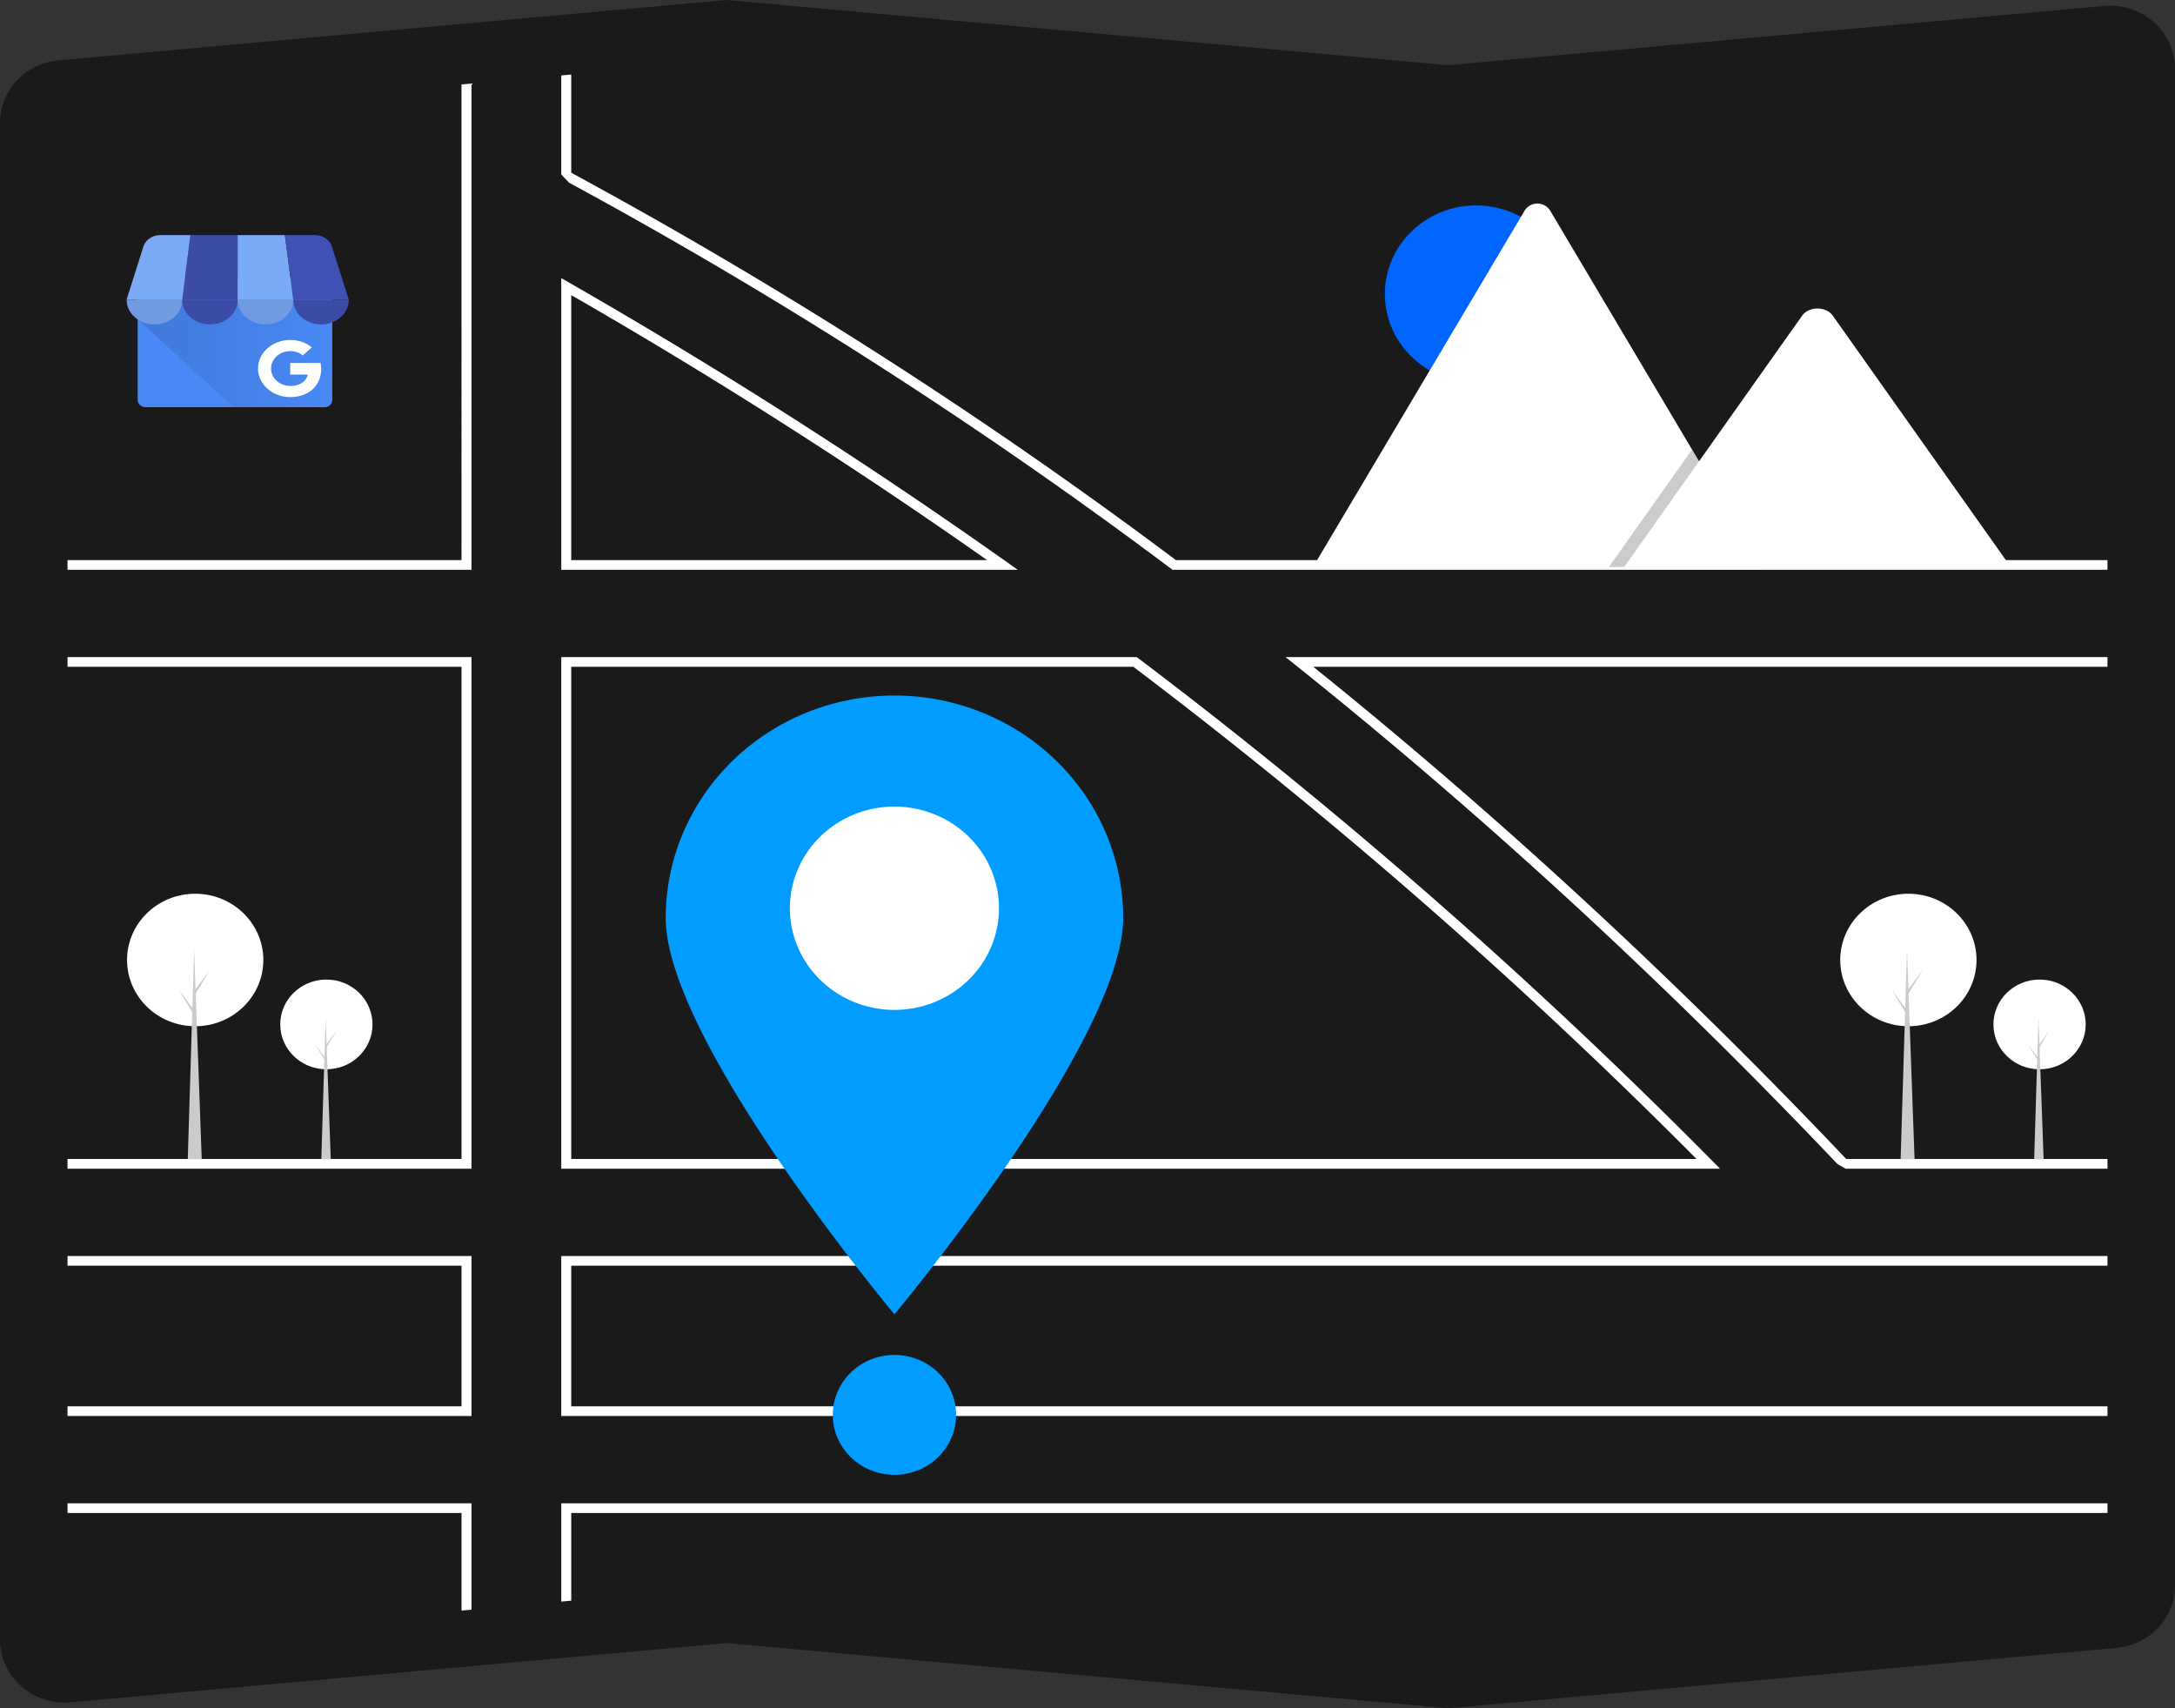 <?xml version="1.0" encoding="UTF-8" standalone="no"?>
<svg
   data-name="Layer 1"
   width="645.521"
   height="506.944"
   viewBox="0 0 645.521 506.944"
   version="1.1"
   id="svg1050"
   sodipodi:docname="black-flag-svgrepo-com.svg"
   inkscape:version="1.1.1 (3bf5ae0d25, 2021-09-20)"
   xmlns:inkscape="http://www.inkscape.org/namespaces/inkscape"
   xmlns:sodipodi="http://sodipodi.sourceforge.net/DTD/sodipodi-0.dtd"
   xmlns="http://www.w3.org/2000/svg"
   xmlns:svg="http://www.w3.org/2000/svg">
  <rect x="0" y="0" width="645.521" height="506.944" fill="#333333" stroke="none"/>
  <defs
     id="defs1054">
    <linearGradient
       id="a"
       x1="46.87"
       x2="854.483"
       y1="666.055"
       y2="666.055"
       gradientTransform="scale(1.151,0.868)"
       gradientUnits="userSpaceOnUse">
      <stop
         offset=".03"
         stop-color="#4079d8"
         id="stop1225" />
      <stop
         offset="1"
         stop-color="#4989f5"
         id="stop1227" />
    </linearGradient>
  </defs>
  <sodipodi:namedview
     id="namedview1052"
     pagecolor="#ffffff"
     bordercolor="#666666"
     borderopacity="1.0"
     inkscape:pageshadow="2"
     inkscape:pageopacity="0.0"
     inkscape:pagecheckerboard="0"
     showgrid="false"
     inkscape:zoom="0.98564212"
     inkscape:cx="532.14041"
     inkscape:cy="325.16873"
     inkscape:window-width="1920"
     inkscape:window-height="1001"
     inkscape:window-x="-9"
     inkscape:window-y="-9"
     inkscape:window-maximized="1"
     inkscape:current-layer="svg1050" />
  <path
     d="m 429.854,506.944 -0.137,-0.013 L 215.667,487.601 21.024,505.179 A 19.244,18.708 0 0 1 0.083,488.281 q -0.082,-0.863 -0.082,-1.73 V 36.527 A 19.158,18.625 0 0 1 17.464,17.899 L 215.667,0 215.804,0.013 429.854,19.343 624.496,1.765 a 19.244,18.708 0 0 1 20.942,16.898 q 0.082,0.863 0.083,1.73 V 470.417 a 19.158,18.625 0 0 1 -17.464,18.628 z"
     fill="#3f3d56"
     id="path1000"
     style="fill:#1a1a1a;stroke-width:0.883" />
  <path
     d="M 298.38,166.487 C 256.945,137.151 213.349,109.333 168.814,83.811 l -2.235,-1.281 V 169.091 H 302.058 Z M 169.539,166.213 V 87.574 c 42.367,24.364 83.853,50.8 123.415,78.639 z m 338.537,178.167 q -26.879,-27.167 -55.15,-53.095 -7.794,-7.156 -15.684,-14.197 -48.152,-43 -99.471,-81.791 l -0.4,-0.302 H 166.578 V 346.82 H 510.489 Z M 169.539,343.942 V 197.873 h 166.818 q 49.484,37.42 96.288,79.028 8.127,7.221 16.143,14.556 28.022,25.602 54.735,52.484 z m 338.537,0.439 q -26.879,-27.167 -55.15,-53.095 -7.794,-7.156 -15.684,-14.197 -48.152,-43 -99.471,-81.791 l -0.4,-0.302 H 166.578 V 346.82 H 510.489 Z M 169.539,343.942 V 197.873 h 166.818 q 49.484,37.42 96.288,79.028 8.127,7.221 16.143,14.556 28.022,25.602 54.735,52.484 z M 298.38,166.487 C 256.945,137.151 213.349,109.333 168.814,83.811 l -2.235,-1.281 V 169.091 H 302.058 Z M 169.539,166.213 V 87.574 c 42.367,24.364 83.853,50.8 123.415,78.639 z m 128.84,0.273 C 256.945,137.151 213.349,109.333 168.814,83.811 l -2.235,-1.281 V 169.091 H 302.058 Z M 169.539,166.213 V 87.574 c 42.367,24.364 83.853,50.8 123.415,78.639 z m 338.537,178.167 q -26.879,-27.167 -55.15,-53.095 -7.794,-7.156 -15.684,-14.197 -48.152,-43 -99.471,-81.791 l -0.4,-0.302 H 166.578 V 346.82 H 510.489 Z M 169.539,343.942 V 197.873 h 166.818 q 49.484,37.42 96.288,79.028 8.127,7.221 16.143,14.556 28.022,25.602 54.735,52.484 z M 20.041,372.724 v 2.878 h 116.931 v 41.734 H 20.041 v 2.878 h 119.892 v -47.49 z m 146.538,73.394 v 29.163 l 2.961,-0.266 v -26.019 h 455.942 v -2.878 z m 458.902,-70.516 v -2.878 H 166.578 v 47.49 h 458.902 v -2.878 H 169.539 V 375.602 Z M 348.992,166.213 A 1444.627,1404.388 0 0 0 169.539,51.265 V 22.124 l -2.961,0.266 v 29.367 l 2.28,2.437 A 1441.664,1401.507 0 0 1 347.586,168.789 l 0.4,0.302 h 277.495 v -2.878 z m -212.02,0 H 20.041 v 2.878 H 139.932 V 24.793 l -2.961,0.266 z m 488.509,28.782 H 381.53 l 3.19,2.547 q 45.053,36.039 88.472,76.445 6.173,5.742 12.302,11.578 30.51,28.98 59.828,59.852 l 2.441,1.403 h 77.719 v -2.878 h -77.532 q -29,-30.566 -59.258,-59.363 -6.051,-5.764 -12.146,-11.448 -42.478,-39.622 -86.77,-75.258 H 625.481 Z M 20.041,446.117 v 2.878 h 116.931 v 28.955 l 2.961,-0.266 v -31.567 z m 0,-251.122 v 2.878 H 136.972 V 343.942 H 20.041 v 2.878 H 139.932 V 194.995 Z m 278.339,-28.509 C 256.945,137.151 213.349,109.333 168.814,83.811 l -2.235,-1.281 V 169.091 H 302.058 Z M 169.539,166.213 V 87.574 c 42.367,24.364 83.853,50.8 123.415,78.639 z m 338.537,178.167 q -26.879,-27.167 -55.15,-53.095 -7.794,-7.156 -15.684,-14.197 -48.152,-43 -99.471,-81.791 l -0.4,-0.302 H 166.578 V 346.82 H 510.489 Z M 169.539,343.942 V 197.873 h 166.818 q 49.484,37.42 96.288,79.028 8.127,7.221 16.143,14.556 28.022,25.602 54.735,52.484 z M 298.38,166.487 C 256.945,137.151 213.349,109.333 168.814,83.811 l -2.235,-1.281 V 169.091 H 302.058 Z M 169.539,166.213 V 87.574 c 42.367,24.364 83.853,50.8 123.415,78.639 z m 338.537,178.167 q -26.879,-27.167 -55.15,-53.095 -7.794,-7.156 -15.684,-14.197 -48.152,-43 -99.471,-81.791 l -0.4,-0.302 H 166.578 V 346.82 H 510.489 Z M 169.539,343.942 V 197.873 h 166.818 q 49.484,37.42 96.288,79.028 8.127,7.221 16.143,14.556 28.022,25.602 54.735,52.484 z"
     fill="#ffffff"
     id="path1002"
     style="stroke-width:0.883" />
  <path
     d="m 333.344,272.397 c 0,36.447 -67.883,117.639 -67.883,117.639 0,0 -67.883,-81.192 -67.883,-117.639 a 67.883,65.993 0 0 1 135.767,0 z"
     fill="#009cff"
     id="path1004"
     style="stroke-width:0.883" />
  <path
     d="m 296.494,269.528 a 31.032,30.168 0 1 1 -31.032,-30.168 31.018,30.154 0 0 1 31.032,30.168 z"
     fill="#ffffff"
     style="isolation:isolate;stroke-width:0.883"
     id="path1006" />
  <ellipse
     cx="265.461"
     cy="419.876"
     fill="#009cff"
     id="circle1008"
     rx="18.299"
     ry="17.789"
     style="stroke-width:0.883" />
  <ellipse
     cx="438.066"
     cy="87.261"
     fill="#ff6584"
     id="circle1010"
     style="fill:#0066ff;stroke-width:0.883"
     rx="27.055"
     ry="26.301" />
  <path
     d="m 522.907,168.312 h -132.724 a 2.707,2.631 0 0 1 -0.496,-0.038 L 452.46,62.572 a 4.395,4.273 0 0 1 7.651,0 l 42.128,70.934 2.018,3.394 z"
     fill="#ffffff"
     id="path1012"
     style="stroke-width:0.883" />
  <polygon
     points="563.306,157.313 584.141,193.409 533.519,193.409 558.369,157.313 560.157,154.713 561.052,153.413 "
     opacity="0.2"
     style="isolation:isolate"
     id="polygon1014"
     transform="matrix(0.895,0,0,0.87,-1.6219109e-6,0)" />
  <path
     d="M 596.807,168.312 H 482.012 l 22.245,-31.412 1.601,-2.263 28.987,-40.936 c 1.9,-2.683 6.472,-2.85 8.706,-0.506 a 5.239,5.094 0 0 1 0.417,0.506 z"
     fill="#ffffff"
     id="path1016"
     style="stroke-width:0.883" />
  <ellipse
     cx="605.325"
     cy="304.005"
     fill="#ffffff"
     id="circle1018"
     rx="13.693"
     ry="13.312"
     style="stroke-width:0.883" />
  <polygon
     points="675.98,347.031 677.685,395.409 674.552,395.409 "
     fill="#cbcbcb"
     id="polygon1020"
     transform="matrix(0.895,0,0,0.87,-1.6219109e-6,0)" />
  <polygon
     points="679.62,351.546 676.21,357.352 675.842,356.707 676.256,356.2 "
     fill="#cbcbcb"
     id="polygon1022"
     transform="matrix(0.895,0,0,0.87,-1.6219109e-6,0)" />
  <polygon
     points="672.524,356.246 675.934,362.051 676.302,361.406 675.888,360.899 "
     fill="#cbcbcb"
     id="polygon1024"
     transform="matrix(0.895,0,0,0.87,-1.6219109e-6,0)" />
  <ellipse
     cx="566.39"
     cy="284.883"
     fill="#ffffff"
     id="circle1026"
     rx="20.223"
     ry="19.66"
     style="stroke-width:0.883" />
  <polygon
     points="632.376,323.959 634.893,395.409 630.266,395.409 "
     fill="#cbcbcb"
     id="polygon1028"
     transform="matrix(0.895,0,0,0.87,-1.6219109e-6,0)" />
  <polygon
     points="637.751,330.628 632.716,339.202 632.172,338.249 632.784,337.5 "
     fill="#cbcbcb"
     id="polygon1030"
     transform="matrix(0.895,0,0,0.87,-1.6219109e-6,0)" />
  <polygon
     points="627.272,337.569 632.308,346.142 632.852,345.19 632.24,344.441 "
     fill="#cbcbcb"
     id="polygon1032"
     transform="matrix(0.895,0,0,0.87,-1.6219109e-6,0)" />
  <ellipse
     cx="96.867"
     cy="304.005"
     fill="#ffffff"
     id="circle1034"
     rx="13.693"
     ry="13.312"
     style="stroke-width:0.883" />
  <polygon
     points="107.98,347.031 109.685,395.409 106.552,395.409 "
     fill="#cbcbcb"
     id="polygon1036"
     transform="matrix(0.895,0,0,0.87,-1.6219109e-6,0)" />
  <polygon
     points="111.62,351.546 108.21,357.352 107.842,356.707 108.256,356.2 "
     fill="#cbcbcb"
     id="polygon1038"
     transform="matrix(0.895,0,0,0.87,-1.6219109e-6,0)" />
  <polygon
     points="104.524,356.246 107.934,362.051 108.302,361.406 107.888,360.899 "
     fill="#cbcbcb"
     id="polygon1040"
     transform="matrix(0.895,0,0,0.87,-1.6219109e-6,0)" />
  <ellipse
     cx="57.932"
     cy="284.883"
     fill="#ffffff"
     id="circle1042"
     rx="20.223"
     ry="19.66"
     style="stroke-width:0.883" />
  <polygon
     points="64.376,323.959 66.893,395.409 62.266,395.409 "
     fill="#cbcbcb"
     id="polygon1044"
     transform="matrix(0.895,0,0,0.87,-1.6219109e-6,0)" />
  <polygon
     points="69.751,330.628 64.716,339.202 64.172,338.249 64.784,337.5 "
     fill="#cbcbcb"
     id="polygon1046"
     transform="matrix(0.895,0,0,0.87,-1.6219109e-6,0)" />
  <polygon
     points="59.272,337.569 64.308,346.142 64.852,345.19 64.24,344.441 "
     fill="#cbcbcb"
     id="polygon1048"
     transform="matrix(0.895,0,0,0.87,-1.6219109e-6,0)" />
  <g
     fill="none"
     fill-rule="evenodd"
     id="g1256"
     transform="matrix(0.062,0,0,0.055,37.553,69.746)">
    <g
       fill-rule="nonzero"
       id="g1244">
      <rect
         fill="#4989f5"
         height="696.14"
         rx="36.88"
         width="931"
         x="53.45"
         y="232.98"
         id="rect1230" />
      <path
         d="M 936.81,227.75 H 100.06 c -25.92,0 -46.09,200.6 -46.09,226.52 L 512.2,929.12 h 424.61 c 26,-0.071 47.059,-21.13 47.13,-47.13 V 274.87 c -0.077,-25.996 -21.134,-47.049 -47.13,-47.12 z"
         fill="url(#a)"
         id="path1232"
         style="fill:url(#a)" />
      <path
         d="m 266.03,349.56 h 266 V 0.44 H 305.86 Z"
         fill="#3c4ba6"
         id="path1234" />
      <path
         d="m 798.03,349.56 h -266 V 0.44 H 758.2 Z m 186.42,-282.94 0.33,1.19 C 984.7,67.39 984.54,67 984.45,66.62 Z"
         fill="#7babf7"
         id="path1236" />
      <path
         d="m 984.78,67.8 -0.33,-1.19 C 976.017,27.993 941.837,0.455 902.31,0.43 H 758.2 L 798,349.56 h 266 z"
         fill="#3f51b5"
         id="path1238" />
      <path
         d="m 79.61,66.62 -0.33,1.19 c 0.08,-0.42 0.24,-0.81 0.33,-1.19 z"
         fill="#7babf7"
         id="path1240" />
      <path
         d="M 79.27,67.8 79.6,66.61 C 88.033,27.993 122.213,0.455 161.74,0.43 H 305.86 L 266,349.56 H 0 Z"
         fill="#7babf7"
         id="path1242" />
    </g>
    <path
       d="m 266.48,349.47 c 0,73.412 -59.513,132.925 -132.925,132.925 C 60.143,482.395 0.63,422.882 0.63,349.47 Z"
       fill="#709be0"
       id="path1246" />
    <path
       d="m 532.33,349.47 c 0,73.412 -59.513,132.925 -132.925,132.925 -73.412,0 -132.925,-59.513 -132.925,-132.925 z"
       fill="#3c4ba6"
       id="path1248" />
    <path
       d="m 798.18,349.47 c 0,73.412 -59.513,132.925 -132.925,132.925 -73.412,0 -132.925,-59.513 -132.925,-132.925 z"
       fill="#709be0"
       id="path1250" />
    <path
       d="m 1064,349.47 c 0,73.412 -59.513,132.925 -132.925,132.925 -73.412,0 -132.925,-59.513 -132.925,-132.925 z"
       fill="#3c4ba6"
       id="path1252" />
    <path
       d="m 931.08,709.6 c -0.47,-6.33 -1.25,-12.11 -2.36,-19.49 h -145 c 0,20.28 0,42.41 -0.08,62.7 h 84 a 73.05,73.05 0 0 1 -30.75,46.89 c 0,0 0,-0.35 -0.06,-0.36 a 88,88 0 0 1 -34,13.27 99.85,99.85 0 0 1 -36.79,-0.16 91.9,91.9 0 0 1 -34.31,-14.87 95.72,95.72 0 0 1 -33.73,-43.1 c -0.52,-1.35 -1,-2.71 -1.49,-4.09 v -0.15 l 0.13,-0.1 A 93,93 0 0 1 696.59,690.3 96.27,96.27 0 0 1 718.9,654 c 23.587,-24.399 58.829,-33.576 91.32,-23.78 a 83,83 0 0 1 33.23,19.56 l 28.34,-28.34 c 5,-5.05 10.19,-9.94 15,-15.16 a 149.78,149.78 0 0 0 -49.64,-30.74 156.08,156.08 0 0 0 -103.83,-0.91 c -1.173,0.4 -2.34,0.817 -3.5,1.25 A 155.18,155.18 0 0 0 646,651 152.61,152.61 0 0 0 632.58,689.78 c -16.052,79.772 32.623,158.294 111.21,179.4 25.69,6.88 53,6.71 78.89,0.83 a 139.88,139.88 0 0 0 63.14,-32.81 c 18.64,-17.15 32,-40 39,-64.27 a 179,179 0 0 0 6.26,-63.33 z"
       fill="#ffffff"
       fill-rule="nonzero"
       id="path1254" />
  </g>
</svg>
